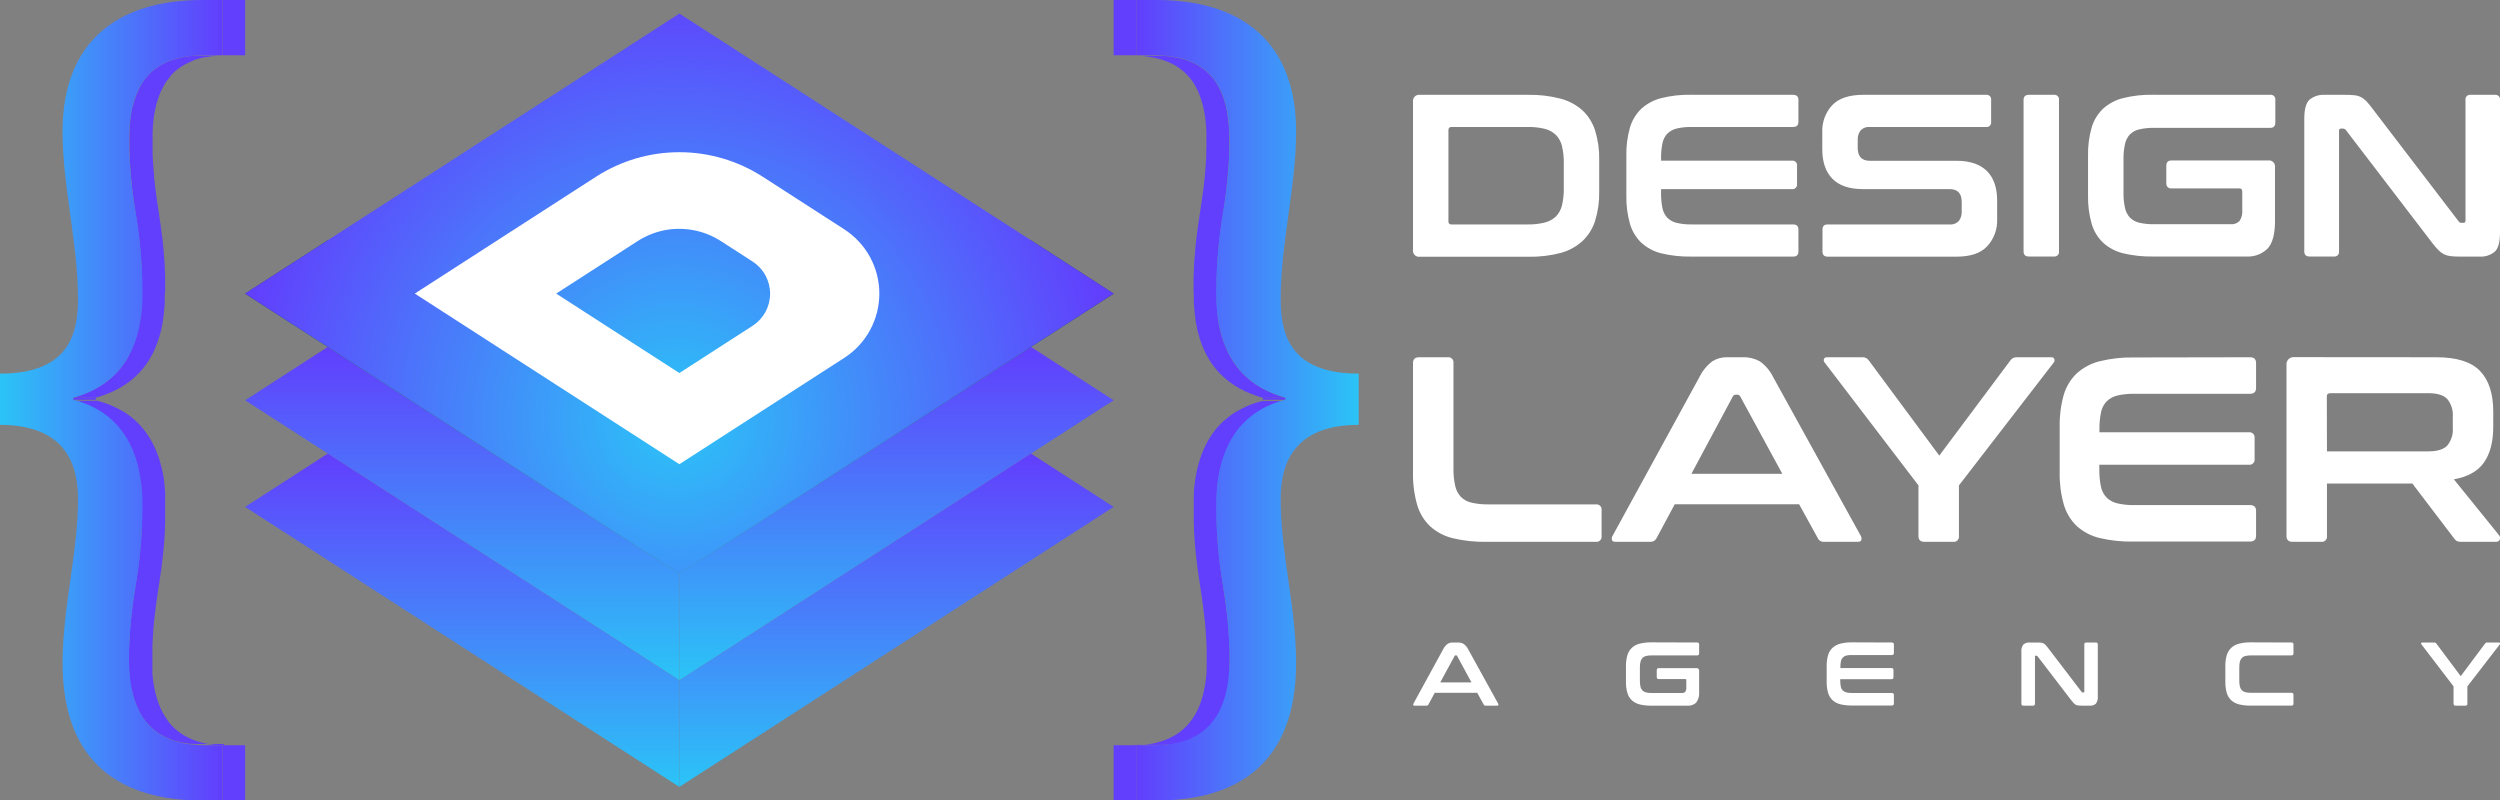 <svg width="203" height="65" viewBox="0 0 203 65" fill="none" xmlns="http://www.w3.org/2000/svg">
<rect x="0" y="0" width="203" height="65" fill="#808080" stroke="none"/>
<g clip-path="url(#clip0_7_269)">
<path d="M55.167 46.579V55.24H55.164L26.613 36.83L19.903 32.503L26.613 28.172L55.164 46.582L55.167 46.579Z" fill="url(#paint0_linear_7_269)"/>
<path d="M90.428 32.503L83.717 36.83H83.714L55.167 55.24V46.579L83.717 28.172L90.428 32.503Z" fill="url(#paint1_linear_7_269)"/>
<path d="M90.428 41.161L55.167 63.895V55.24L83.714 36.83H83.717L90.428 41.161Z" fill="url(#paint2_linear_7_269)"/>
<path d="M55.167 55.24V63.895L55.164 63.898L19.903 41.161L26.613 36.83L55.164 55.24H55.167Z" fill="url(#paint3_linear_7_269)"/>
<path d="M90.428 23.845L83.717 28.172L55.167 46.579V37.921L83.714 19.515L90.428 23.845Z" fill="url(#paint4_linear_7_269)"/>
<path d="M55.167 37.921V46.579L55.164 46.582L26.613 28.172L19.903 23.845L26.616 19.515L55.164 37.921H55.167Z" fill="url(#paint5_linear_7_269)"/>
<path d="M55.164 1.102L19.903 23.839L19.906 23.842L55.164 46.579H55.167L90.425 23.842L90.428 23.839L55.164 1.102Z" fill="url(#paint6_radial_7_269)"/>
<path d="M68.55 18.618L61.932 14.351C59.916 13.051 57.565 12.359 55.164 12.359C52.762 12.359 50.412 13.051 48.395 14.351L33.681 23.839L55.164 37.693L68.55 29.063C69.425 28.5 70.145 27.727 70.643 26.814C71.141 25.902 71.402 24.88 71.402 23.841C71.402 22.802 71.141 21.779 70.643 20.867C70.145 19.954 69.425 19.181 68.55 18.618ZM61.117 26.451L55.164 30.29L45.162 23.839L51.701 19.624C52.353 19.196 53.077 18.889 53.839 18.719C54.643 18.547 55.473 18.535 56.282 18.684C57.09 18.833 57.861 19.14 58.551 19.587L61.117 21.241C61.552 21.524 61.909 21.91 62.156 22.365C62.403 22.82 62.532 23.329 62.532 23.846C62.532 24.364 62.403 24.873 62.156 25.328C61.909 25.782 61.552 26.169 61.117 26.451Z" fill="white"/>
<path d="M104.388 32.297H102.547V32.459H104.388V32.297Z" fill="#623EFD"/>
<path d="M92.147 60.51H92.414H92.571L92.861 60.487L92.986 60.473L93.125 60.456L93.334 60.424C93.383 60.424 93.429 60.406 93.479 60.398L93.673 60.36L93.777 60.337L93.983 60.288L94.088 60.259L94.305 60.195L94.369 60.175C94.459 60.146 94.546 60.114 94.633 60.079C94.72 60.045 94.874 59.981 94.99 59.926L95.076 59.88C95.169 59.836 95.256 59.787 95.343 59.738L95.445 59.68L95.514 59.637L95.68 59.524L95.738 59.483L95.923 59.342L95.958 59.316C96.028 59.258 96.094 59.2 96.158 59.139C96.222 59.078 96.309 58.995 96.382 58.919L96.399 58.899C96.463 58.83 96.526 58.757 96.587 58.685C96.648 58.613 96.648 58.607 96.677 58.566L96.764 58.454L96.851 58.326C96.877 58.289 96.906 58.248 96.93 58.208C96.953 58.167 96.985 58.118 97.011 58.075C97.037 58.031 97.06 57.994 97.083 57.95L97.159 57.809C97.182 57.765 97.205 57.722 97.225 57.678L97.295 57.531L97.356 57.395L97.417 57.239C97.437 57.193 97.454 57.146 97.472 57.097C97.489 57.048 97.51 56.99 97.53 56.935C97.55 56.88 97.562 56.837 97.579 56.788C97.597 56.738 97.611 56.675 97.629 56.617C97.646 56.559 97.66 56.516 97.672 56.466C97.701 56.365 97.724 56.264 97.747 56.16C97.747 56.153 97.747 56.146 97.747 56.139C97.773 56.03 97.794 55.917 97.817 55.804C97.817 55.766 97.817 55.726 97.837 55.688C97.858 55.651 97.863 55.535 97.875 55.454C97.887 55.373 97.875 55.358 97.895 55.312C97.916 55.266 97.916 55.167 97.924 55.092C97.933 55.017 97.924 55 97.939 54.956C97.953 54.913 97.939 54.803 97.959 54.728C97.979 54.653 97.959 54.627 97.959 54.577L97.977 54.349V54.193V53.958C97.977 53.906 97.977 53.854 97.977 53.799C97.977 53.681 97.977 53.562 97.977 53.441C97.977 53.224 97.977 53.007 97.977 52.79C97.977 52.738 97.977 52.683 97.977 52.628C97.977 52.414 97.962 52.2 97.948 51.986C97.948 51.772 97.921 51.56 97.904 51.346C97.904 51.291 97.904 51.236 97.904 51.184C97.887 50.97 97.866 50.756 97.846 50.542C97.823 50.328 97.8 50.114 97.773 49.897C97.773 49.842 97.773 49.787 97.753 49.732C97.727 49.518 97.701 49.301 97.672 49.084C97.643 48.864 97.611 48.644 97.579 48.422L97.553 48.251C97.521 48.031 97.489 47.811 97.454 47.586L97.42 47.372L97.402 47.259C97.402 47.207 97.388 47.152 97.379 47.097C97.353 46.929 97.33 46.764 97.307 46.596C97.289 46.489 97.275 46.382 97.26 46.275C97.237 46.102 97.217 45.928 97.194 45.752C97.194 45.65 97.167 45.549 97.156 45.448C97.133 45.242 97.109 45.031 97.089 44.823C97.089 44.754 97.075 44.684 97.066 44.615C97.04 44.325 97.017 44.054 96.996 43.77C96.995 43.76 96.995 43.749 96.996 43.738C96.979 43.519 96.967 43.296 96.956 43.073V42.888C96.956 42.703 96.938 42.52 96.933 42.332C96.933 42.263 96.933 42.194 96.933 42.124C96.933 41.881 96.933 41.635 96.933 41.389C96.933 41.236 96.933 41.1 96.933 40.938C96.933 40.892 96.933 40.849 96.933 40.805C96.933 40.698 96.933 40.594 96.933 40.49C96.933 40.432 96.933 40.377 96.933 40.322C96.933 40.267 96.933 40.143 96.947 40.053C96.962 39.963 96.947 39.937 96.947 39.879C96.947 39.822 96.962 39.712 96.97 39.631L96.988 39.457C96.988 39.411 96.988 39.367 97.002 39.324C97.017 39.281 97.002 39.26 97.017 39.228L97.043 39.026C97.043 38.954 97.063 38.884 97.075 38.815L97.109 38.618C97.109 38.552 97.135 38.485 97.147 38.416C97.159 38.346 97.173 38.288 97.188 38.228L97.231 38.031C97.246 37.97 97.26 37.909 97.278 37.849C97.295 37.788 97.292 37.785 97.301 37.753C97.307 37.727 97.315 37.701 97.324 37.675C97.347 37.588 97.37 37.504 97.397 37.423C97.423 37.342 97.428 37.322 97.443 37.276C97.457 37.23 97.504 37.099 97.533 37.01L97.576 36.894C97.623 36.77 97.672 36.648 97.721 36.53L97.739 36.495C97.785 36.388 97.832 36.284 97.881 36.182C97.901 36.145 97.921 36.107 97.939 36.07C97.956 36.032 98.017 35.922 98.058 35.85L98.127 35.725C98.165 35.659 98.206 35.592 98.246 35.529C98.287 35.465 98.296 35.448 98.322 35.41C98.348 35.373 98.409 35.28 98.452 35.219C98.496 35.158 98.501 35.147 98.528 35.112C98.554 35.077 98.632 34.973 98.687 34.904L98.733 34.843C98.823 34.736 98.916 34.629 99.009 34.528L99.081 34.453C99.165 34.366 99.252 34.279 99.342 34.198L99.374 34.166H99.389C99.461 34.1 99.537 34.036 99.615 33.972L99.641 33.949C99.725 33.88 99.812 33.81 99.902 33.747L100.018 33.666L100.149 33.573L100.282 33.489C100.325 33.46 100.369 33.431 100.415 33.405H100.43L100.581 33.319L100.688 33.258L100.874 33.162L100.966 33.116L101.166 33.024L101.251 32.986C101.349 32.943 101.448 32.902 101.541 32.864L101.857 32.749L101.955 32.717L102.181 32.648L102.486 32.564H104.4C104.293 32.59 104.188 32.619 104.084 32.65L103.861 32.72L103.762 32.752L103.446 32.867C103.344 32.905 103.246 32.946 103.156 32.989L103.072 33.026C103.002 33.058 102.933 33.087 102.866 33.122L102.77 33.168L102.585 33.264L102.477 33.324L102.315 33.42L102.179 33.504L102.048 33.588C102.002 33.617 101.961 33.648 101.918 33.68C101.874 33.712 101.831 33.738 101.79 33.77C101.7 33.834 101.613 33.903 101.526 33.972C101.517 33.979 101.509 33.986 101.503 33.995L101.274 34.189C101.274 34.189 101.245 34.221 101.227 34.236C101.14 34.317 101.053 34.403 100.969 34.49L100.897 34.565C100.801 34.667 100.708 34.774 100.607 34.881L100.549 34.953C100.497 35.023 100.441 35.089 100.389 35.161L100.314 35.268C100.27 35.329 100.227 35.393 100.186 35.459L100.108 35.578L99.989 35.775L99.919 35.899C99.882 35.971 99.841 36.044 99.803 36.119L99.746 36.232C99.696 36.333 99.647 36.437 99.6 36.544C99.597 36.556 99.592 36.568 99.586 36.579C99.534 36.696 99.484 36.818 99.438 36.943C99.424 36.981 99.412 37.021 99.397 37.059C99.366 37.146 99.337 37.235 99.308 37.325C99.279 37.415 99.276 37.423 99.261 37.473C99.247 37.522 99.212 37.638 99.186 37.724C99.16 37.811 99.157 37.84 99.139 37.898L99.096 38.08C99.081 38.147 99.064 38.21 99.049 38.277C99.035 38.343 99.023 38.401 99.012 38.465C99 38.529 98.986 38.601 98.974 38.667L98.939 38.864C98.939 38.934 98.916 39.003 98.907 39.075C98.899 39.148 98.887 39.208 98.878 39.278L98.852 39.506C98.852 39.564 98.838 39.622 98.832 39.68C98.826 39.738 98.832 39.845 98.812 39.929C98.791 40.012 98.812 40.044 98.812 40.102C98.812 40.16 98.812 40.282 98.797 40.371V40.539V40.854C98.797 40.898 98.797 40.941 98.797 40.987C98.797 41.141 98.797 41.294 98.797 41.453C98.797 41.699 98.797 41.945 98.797 42.188C98.797 42.257 98.797 42.327 98.797 42.399C98.797 42.584 98.797 42.766 98.817 42.952V43.137C98.831 43.372 98.846 43.603 98.861 43.831C98.881 44.12 98.907 44.409 98.933 44.678C98.933 44.748 98.933 44.817 98.954 44.887C98.977 45.095 98.997 45.306 99.023 45.512C99.023 45.613 99.047 45.714 99.061 45.815C99.081 45.989 99.105 46.165 99.128 46.339L99.171 46.66C99.197 46.828 99.221 46.993 99.247 47.16C99.273 47.328 99.296 47.487 99.322 47.649C99.357 47.875 99.389 48.095 99.421 48.315C99.421 48.373 99.438 48.427 99.444 48.485C99.476 48.708 99.508 48.928 99.537 49.148C99.566 49.365 99.592 49.582 99.618 49.796C99.618 49.851 99.618 49.906 99.638 49.961C99.661 50.178 99.688 50.392 99.708 50.606C99.731 50.82 99.748 51.034 99.769 51.248C99.769 51.3 99.769 51.355 99.769 51.41C99.769 51.465 99.769 51.52 99.783 51.575C99.783 51.734 99.803 51.89 99.812 52.049C99.812 52.263 99.832 52.477 99.841 52.691C99.841 52.746 99.841 52.801 99.841 52.853C99.841 53.071 99.841 53.288 99.841 53.504V53.794C99.841 53.819 99.841 53.843 99.841 53.869C99.841 53.895 99.841 53.976 99.841 54.031C99.841 54.086 99.841 54.184 99.841 54.262V54.421C99.841 54.496 99.841 54.572 99.827 54.644C99.812 54.716 99.827 54.748 99.827 54.797C99.827 54.846 99.812 54.951 99.803 55.026C99.795 55.101 99.803 55.115 99.789 55.162C99.775 55.208 99.789 55.191 99.789 55.205L99.763 55.382L99.746 55.523C99.746 55.604 99.719 55.68 99.705 55.758C99.69 55.836 99.705 55.836 99.685 55.873C99.664 55.986 99.641 56.099 99.618 56.209C99.618 56.216 99.618 56.222 99.618 56.229C99.595 56.328 99.572 56.426 99.545 56.519L99.502 56.669C99.484 56.727 99.47 56.785 99.453 56.84L99.4 56.987C99.383 57.042 99.366 57.097 99.345 57.149C99.325 57.201 99.308 57.245 99.29 57.291L99.229 57.447C99.209 57.493 99.189 57.537 99.165 57.583C99.142 57.629 99.122 57.681 99.099 57.73C99.076 57.78 99.052 57.817 99.032 57.861L98.957 58.002C98.933 58.046 98.907 58.086 98.884 58.127C98.861 58.167 98.832 58.217 98.803 58.26L98.725 58.379L98.638 58.506L98.551 58.619L98.472 58.723H98.458C98.397 58.795 98.336 58.867 98.269 58.937C98.265 58.945 98.259 58.952 98.252 58.957C98.182 59.032 98.107 59.105 98.032 59.177L97.84 59.342L97.805 59.368C97.756 59.411 97.704 59.452 97.652 59.489L97.623 59.51L97.565 59.55L97.397 59.663L97.33 59.706L97.283 59.732L97.228 59.764L96.962 59.909L96.906 59.938L96.874 59.952C96.758 60.007 96.64 60.059 96.515 60.105H96.5L96.254 60.195L96.19 60.215L96.048 60.259L95.973 60.279L95.865 60.308L95.662 60.357L95.558 60.38H95.514L95.364 60.406C95.314 60.406 95.268 60.427 95.219 60.432L95.01 60.464L94.83 60.458H94.81H94.708L94.418 60.481H94.259H93.992H92.153L92.147 60.51Z" fill="#623EFD"/>
<path d="M96.918 23.489C96.918 23.31 96.918 23.136 96.918 22.96C96.918 22.89 96.918 22.818 96.918 22.746C96.918 22.673 96.918 22.659 96.918 22.613C96.918 22.381 96.935 22.153 96.947 21.924C96.947 21.884 96.947 21.84 96.947 21.8C96.947 21.565 96.973 21.331 96.99 21.1C97.008 20.868 97.028 20.64 97.049 20.408C97.049 20.371 97.049 20.333 97.049 20.296C97.069 20.073 97.092 19.853 97.118 19.633C97.118 19.59 97.118 19.546 97.133 19.503C97.147 19.459 97.147 19.381 97.153 19.318C97.159 19.254 97.17 19.199 97.176 19.138C97.205 18.916 97.234 18.69 97.266 18.467L97.301 18.201C97.344 17.912 97.388 17.602 97.434 17.302C97.481 17.001 97.533 16.674 97.576 16.361L97.611 16.11C97.652 15.82 97.689 15.546 97.724 15.265L97.742 15.138C97.771 14.877 97.8 14.617 97.826 14.36C97.826 14.307 97.826 14.258 97.84 14.209C97.861 14.001 97.878 13.793 97.895 13.584L97.913 13.315C97.913 13.148 97.936 12.983 97.945 12.815C97.945 12.714 97.945 12.615 97.945 12.526C97.945 12.369 97.945 12.216 97.959 12.063C97.974 11.909 97.959 11.701 97.959 11.522C97.959 11.342 97.959 11.178 97.959 11.007C97.959 10.961 97.959 10.917 97.959 10.871C97.959 10.729 97.959 10.582 97.939 10.454C97.939 10.425 97.939 10.394 97.939 10.365C97.939 10.214 97.913 10.075 97.898 9.922C97.898 9.887 97.898 9.853 97.898 9.818L97.855 9.491C97.855 9.439 97.84 9.39 97.832 9.338L97.797 9.147C97.797 9.092 97.776 9.037 97.768 8.985C97.759 8.933 97.742 8.86 97.727 8.8C97.713 8.739 97.701 8.687 97.689 8.632L97.655 8.502C97.64 8.441 97.623 8.383 97.605 8.325L97.57 8.198C97.55 8.134 97.53 8.071 97.507 8.007C97.484 7.943 97.489 7.949 97.478 7.92C97.446 7.831 97.411 7.741 97.376 7.651V7.637L97.272 7.397C97.272 7.371 97.246 7.348 97.234 7.322C97.222 7.296 97.176 7.203 97.144 7.145L97.106 7.07C97.066 6.998 97.025 6.922 96.982 6.853V6.838C96.935 6.763 96.883 6.688 96.834 6.616C96.819 6.593 96.802 6.572 96.785 6.549L96.677 6.405C96.651 6.373 96.625 6.338 96.596 6.306C96.567 6.274 96.529 6.228 96.498 6.19L96.41 6.095L96.3 5.985L96.213 5.901L96.094 5.794L96.004 5.719C95.964 5.684 95.918 5.65 95.874 5.618L95.784 5.548L95.636 5.447L95.549 5.392C95.485 5.352 95.422 5.314 95.358 5.279L95.3 5.245C95.213 5.198 95.126 5.155 95.036 5.114L94.966 5.083L94.76 4.993L94.653 4.952L94.468 4.886L94.346 4.848L94.16 4.793L94.027 4.759L93.838 4.712L93.696 4.683L93.502 4.646L93.354 4.62L93.145 4.591L92.994 4.571L92.768 4.55L92.62 4.536H92.362H92.232C92.101 4.536 91.965 4.536 91.829 4.536H93.67C93.809 4.536 93.943 4.536 94.076 4.536H94.207H94.465L94.612 4.55L94.839 4.571L94.99 4.591L95.198 4.62L95.343 4.646L95.54 4.683L95.683 4.712L95.871 4.759L96.004 4.793L96.187 4.848L96.312 4.886L96.495 4.952L96.602 4.993L96.808 5.083L96.88 5.114C96.97 5.155 97.057 5.198 97.144 5.245L97.202 5.279C97.266 5.314 97.33 5.352 97.391 5.392L97.478 5.447C97.527 5.482 97.579 5.514 97.626 5.548L97.718 5.618L97.849 5.719L97.939 5.794L98.058 5.901L98.145 5.985L98.2 6.037L98.252 6.095L98.339 6.19C98.374 6.228 98.409 6.266 98.441 6.306L98.522 6.405L98.556 6.448L98.629 6.549L98.678 6.616C98.728 6.688 98.777 6.76 98.823 6.836V6.85C98.867 6.922 98.91 6.995 98.951 7.067C98.951 7.093 98.977 7.116 98.989 7.142C99 7.168 99.02 7.197 99.035 7.229L99.079 7.319L99.113 7.394C99.151 7.472 99.186 7.553 99.221 7.634C99.221 7.634 99.221 7.634 99.221 7.648C99.255 7.735 99.29 7.825 99.322 7.915C99.322 7.943 99.342 7.972 99.351 8.001L99.395 8.129L99.412 8.192C99.427 8.236 99.438 8.276 99.45 8.32C99.461 8.363 99.484 8.435 99.499 8.496C99.513 8.557 99.522 8.583 99.531 8.626C99.539 8.651 99.546 8.676 99.551 8.701C99.551 8.73 99.551 8.762 99.572 8.794C99.592 8.826 99.598 8.915 99.609 8.979C99.621 9.043 99.632 9.086 99.641 9.141C99.65 9.196 99.664 9.268 99.673 9.332L99.69 9.419C99.689 9.441 99.689 9.463 99.69 9.485C99.705 9.592 99.719 9.702 99.731 9.812C99.731 9.847 99.731 9.882 99.746 9.916C99.76 10.061 99.775 10.206 99.786 10.359V10.382C99.788 10.404 99.788 10.426 99.786 10.449C99.786 10.585 99.803 10.723 99.809 10.865C99.809 10.911 99.809 10.955 99.809 11.001C99.809 11.172 99.809 11.342 99.809 11.516C99.809 11.69 99.809 11.779 99.809 11.912C99.809 11.959 99.809 12.008 99.809 12.057C99.809 12.21 99.809 12.364 99.792 12.52C99.792 12.621 99.792 12.719 99.792 12.809C99.792 12.977 99.772 13.142 99.76 13.309L99.743 13.579C99.725 13.787 99.708 13.995 99.688 14.203C99.688 14.253 99.688 14.302 99.688 14.354C99.661 14.611 99.632 14.872 99.6 15.132C99.602 15.142 99.602 15.151 99.6 15.161C99.6 15.193 99.6 15.227 99.6 15.259C99.566 15.549 99.528 15.82 99.487 16.104L99.453 16.356C99.406 16.668 99.36 16.98 99.311 17.296C99.261 17.611 99.221 17.897 99.177 18.195C99.177 18.285 99.154 18.372 99.139 18.462L99.052 19.133L99.009 19.497L98.992 19.627L98.922 20.29V20.402C98.899 20.631 98.878 20.863 98.861 21.094C98.844 21.325 98.829 21.56 98.817 21.794V21.918C98.817 22.144 98.797 22.375 98.791 22.607C98.791 22.653 98.791 22.697 98.791 22.743C98.791 22.986 98.791 23.232 98.791 23.483C98.791 23.628 98.791 23.773 98.791 23.917C98.791 23.958 98.791 24.001 98.791 24.042V24.354C98.791 24.395 98.791 24.435 98.791 24.476C98.791 24.611 98.791 24.747 98.812 24.878C98.823 25.041 98.838 25.203 98.855 25.364L98.873 25.517L98.89 25.861C98.89 25.922 98.907 25.983 98.919 26.041C98.931 26.098 98.945 26.194 98.957 26.269C98.968 26.344 98.98 26.393 98.994 26.454C99.009 26.515 99.023 26.602 99.041 26.677C99.058 26.752 99.067 26.798 99.081 26.859C99.096 26.92 99.113 26.975 99.128 27.033C99.142 27.091 99.16 27.16 99.177 27.221L99.229 27.389C99.247 27.452 99.267 27.513 99.287 27.576C99.308 27.64 99.319 27.672 99.337 27.718C99.354 27.765 99.38 27.843 99.403 27.906L99.456 28.042C99.482 28.106 99.505 28.167 99.531 28.224C99.557 28.282 99.566 28.311 99.586 28.352C99.606 28.392 99.641 28.473 99.67 28.534C99.699 28.595 99.708 28.612 99.725 28.65C99.743 28.687 99.786 28.768 99.818 28.829L99.876 28.936L99.995 29.139L100.038 29.214L100.111 29.324L100.218 29.491L100.299 29.602C100.337 29.654 100.372 29.706 100.41 29.755C100.447 29.804 100.441 29.792 100.456 29.81C100.517 29.891 100.581 29.969 100.644 30.044C100.671 30.073 100.697 30.105 100.726 30.134C100.755 30.163 100.839 30.258 100.897 30.322L100.975 30.403C101.077 30.501 101.178 30.599 101.285 30.692L101.338 30.738C101.433 30.819 101.532 30.897 101.628 30.976L101.697 31.028C101.809 31.11 101.925 31.192 102.045 31.271L102.121 31.317C102.225 31.383 102.335 31.45 102.445 31.514L102.509 31.548C102.634 31.618 102.764 31.684 102.895 31.748L102.985 31.788C103.107 31.846 103.231 31.901 103.359 31.95L103.402 31.971C103.542 32.026 103.692 32.078 103.826 32.127L103.93 32.161L104.374 32.297H102.532L102.089 32.161L101.987 32.127C101.842 32.078 101.697 32.026 101.564 31.971L101.517 31.95C101.39 31.901 101.268 31.846 101.143 31.788L101.053 31.748C100.923 31.684 100.795 31.618 100.668 31.548L100.604 31.514C100.494 31.45 100.386 31.383 100.279 31.317L100.204 31.271C100.085 31.192 99.969 31.111 99.859 31.028L99.786 30.976C99.688 30.897 99.589 30.819 99.496 30.738L99.441 30.692C99.334 30.599 99.232 30.501 99.134 30.403L99.102 30.374L99.055 30.322C98.994 30.258 98.936 30.197 98.881 30.134L98.8 30.044C98.736 29.969 98.672 29.891 98.612 29.81L98.574 29.766C98.536 29.717 98.499 29.665 98.464 29.613C98.429 29.561 98.409 29.541 98.382 29.503L98.272 29.335C98.249 29.301 98.226 29.266 98.206 29.231L98.162 29.156C98.124 29.09 98.084 29.023 98.046 28.953L97.988 28.846L97.907 28.696L97.892 28.667L97.84 28.551L97.753 28.369C97.736 28.329 97.718 28.285 97.698 28.242C97.678 28.198 97.666 28.167 97.649 28.129C97.641 28.105 97.633 28.082 97.623 28.06L97.57 27.924L97.504 27.736C97.486 27.689 97.472 27.64 97.454 27.594C97.437 27.548 97.437 27.539 97.425 27.51C97.414 27.481 97.408 27.441 97.397 27.406C97.385 27.371 97.362 27.296 97.347 27.238L97.295 27.05L97.251 26.874C97.251 26.851 97.237 26.827 97.231 26.801C97.225 26.775 97.217 26.729 97.208 26.694C97.199 26.66 97.176 26.547 97.162 26.471L97.127 26.286C97.112 26.211 97.098 26.136 97.086 26.058L97.069 25.959V25.878C97.051 25.771 97.037 25.662 97.025 25.552C97.025 25.5 97.011 25.45 97.005 25.398C96.988 25.238 96.973 25.076 96.962 24.912C96.962 24.782 96.944 24.646 96.938 24.51C96.938 24.47 96.938 24.429 96.938 24.389V24.076V23.923C96.923 23.788 96.916 23.643 96.918 23.489Z" fill="#623EFD"/>
<path d="M92.269 60.513H90.428V65H92.269V60.513Z" fill="#623EFD"/>
<path d="M92.269 0H90.428V4.487H92.269V0Z" fill="#623EFD"/>
<path d="M92.269 0V4.487H93.67C98.284 4.487 99.847 7.09 99.847 11.499C99.815 13.438 99.633 15.373 99.302 17.284C98.957 19.333 98.773 21.406 98.754 23.483C98.675 28.69 100.865 31.311 104.383 32.292V32.454C100.865 33.35 98.675 36.125 98.754 41.343C98.77 43.42 98.953 45.492 99.302 47.539C99.633 49.48 99.816 51.443 99.847 53.412C99.847 57.979 98.049 60.508 93.67 60.508H92.263V65H93.905C100.395 65 105.244 62.064 105.244 53.825C105.244 51.624 104.931 49.342 104.617 47.14C104.304 44.939 103.991 42.734 103.991 40.533C103.991 38.005 104.774 34.499 110.325 34.499V30.339C104.774 30.339 103.991 27.157 103.991 24.305C103.991 22.02 104.304 19.737 104.617 17.452C104.931 15.167 105.244 12.968 105.244 10.683C105.25 3.182 100.557 0 93.911 0H92.269Z" fill="url(#paint7_linear_7_269)"/>
<path d="M7.784 32.297H5.942V32.459H7.784V32.297Z" fill="#623EFD"/>
<path d="M18.183 60.511H17.916H17.76L17.47 60.487L17.345 60.473L17.206 60.456L16.997 60.424C16.948 60.424 16.898 60.406 16.852 60.398L16.658 60.36L16.553 60.337L16.347 60.288L16.24 60.259L16.025 60.195L15.962 60.175C15.872 60.146 15.785 60.114 15.698 60.079C15.611 60.045 15.457 59.981 15.341 59.926L15.254 59.88C15.161 59.837 15.074 59.787 14.987 59.738L14.886 59.68L14.816 59.637L14.651 59.524L14.59 59.483L14.407 59.342L14.372 59.316L14.169 59.139C14.094 59.067 14.021 58.995 13.949 58.919L13.932 58.899C13.868 58.83 13.804 58.758 13.743 58.685C13.682 58.613 13.682 58.607 13.65 58.566L13.572 58.434C13.54 58.393 13.514 58.35 13.485 58.306L13.404 58.188L13.325 58.054C13.299 58.014 13.273 57.974 13.25 57.93L13.178 57.788C13.154 57.745 13.131 57.702 13.111 57.658C13.091 57.615 13.065 57.56 13.041 57.511L12.98 57.375C12.957 57.323 12.94 57.271 12.919 57.218C12.899 57.166 12.879 57.126 12.861 57.077C12.844 57.028 12.824 56.97 12.806 56.915C12.789 56.86 12.772 56.816 12.757 56.767C12.743 56.718 12.722 56.654 12.708 56.597C12.693 56.539 12.676 56.495 12.664 56.446C12.635 56.345 12.612 56.244 12.586 56.139C12.586 56.139 12.586 56.125 12.586 56.119C12.56 56.009 12.537 55.897 12.516 55.784C12.516 55.746 12.516 55.706 12.496 55.668C12.476 55.63 12.47 55.515 12.458 55.434C12.447 55.353 12.444 55.338 12.438 55.292C12.432 55.246 12.418 55.147 12.409 55.072C12.4 54.997 12.409 54.98 12.395 54.936C12.38 54.893 12.395 54.783 12.374 54.708C12.354 54.632 12.374 54.606 12.374 54.557C12.374 54.508 12.374 54.407 12.374 54.329V54.172V53.938C12.374 53.886 12.374 53.834 12.374 53.779C12.374 53.66 12.374 53.542 12.374 53.42C12.374 53.204 12.374 52.987 12.374 52.77C12.374 52.717 12.374 52.662 12.374 52.608C12.374 52.393 12.383 52.179 12.4 51.965C12.4 51.751 12.427 51.54 12.444 51.326C12.444 51.271 12.444 51.216 12.444 51.164C12.461 50.95 12.482 50.736 12.502 50.522C12.525 50.308 12.548 50.094 12.574 49.877C12.574 49.822 12.574 49.767 12.595 49.712C12.621 49.498 12.647 49.281 12.676 49.064C12.705 48.844 12.737 48.624 12.769 48.401L12.795 48.231C12.827 48.011 12.859 47.791 12.893 47.565L12.928 47.351L12.946 47.239C12.946 47.187 12.96 47.132 12.969 47.077C12.992 46.909 13.018 46.744 13.041 46.576C13.056 46.469 13.073 46.362 13.088 46.255C13.111 46.081 13.131 45.908 13.154 45.731C13.154 45.63 13.181 45.529 13.192 45.428C13.215 45.222 13.239 45.011 13.259 44.803C13.259 44.733 13.273 44.664 13.282 44.595C13.308 44.305 13.331 44.033 13.352 43.75C13.352 43.75 13.352 43.73 13.352 43.718C13.369 43.498 13.381 43.276 13.392 43.053V42.868C13.392 42.682 13.41 42.5 13.412 42.312V42.104C13.412 41.861 13.412 41.615 13.412 41.369C13.412 41.216 13.412 41.08 13.412 40.918C13.412 40.872 13.412 40.828 13.412 40.785C13.412 40.678 13.412 40.574 13.412 40.469V40.302C13.412 40.212 13.412 40.122 13.412 40.033C13.412 39.943 13.412 39.917 13.398 39.859C13.383 39.801 13.398 39.691 13.378 39.61L13.36 39.437C13.36 39.391 13.36 39.347 13.346 39.304C13.331 39.26 13.346 39.24 13.346 39.208L13.32 39.006C13.32 38.934 13.296 38.864 13.288 38.795L13.253 38.598C13.253 38.531 13.227 38.465 13.215 38.395C13.204 38.326 13.189 38.268 13.175 38.207L13.131 38.011C13.131 37.95 13.099 37.889 13.085 37.828C13.07 37.768 13.07 37.765 13.062 37.733C13.055 37.707 13.047 37.681 13.038 37.655C13.015 37.568 12.989 37.484 12.966 37.403C12.943 37.322 12.934 37.302 12.919 37.256C12.905 37.209 12.859 37.079 12.827 36.989C12.827 36.952 12.801 36.911 12.786 36.874C12.74 36.749 12.69 36.628 12.641 36.509L12.624 36.475C12.577 36.368 12.531 36.264 12.479 36.162C12.461 36.125 12.441 36.087 12.421 36.049C12.4 36.012 12.345 35.902 12.305 35.83L12.235 35.705C12.197 35.639 12.157 35.572 12.116 35.508C12.076 35.445 12.067 35.428 12.041 35.39C12.015 35.352 11.954 35.26 11.91 35.199L11.835 35.092C11.783 35.02 11.73 34.953 11.675 34.884L11.629 34.823C11.539 34.716 11.446 34.609 11.354 34.508L11.281 34.432C11.197 34.346 11.11 34.259 11.02 34.178L10.988 34.146C10.916 34.079 10.837 34.016 10.762 33.952L10.736 33.929C10.652 33.86 10.562 33.79 10.475 33.727L10.359 33.645L10.228 33.553L10.095 33.469L9.962 33.385H9.947L9.796 33.298L9.689 33.238L9.503 33.142L9.411 33.096L9.208 33.003L9.126 32.966C9.028 32.922 8.929 32.882 8.836 32.844L8.52 32.728L8.419 32.697L8.195 32.627L7.905 32.543H5.942C6.047 32.569 6.154 32.598 6.255 32.63L6.482 32.7L6.58 32.731L6.896 32.847C6.998 32.885 7.096 32.925 7.186 32.969L7.27 33.006C7.34 33.038 7.41 33.067 7.476 33.102L7.569 33.148L7.758 33.243L7.865 33.304L8.027 33.4L8.164 33.483L8.294 33.567L8.425 33.66C8.468 33.689 8.512 33.718 8.552 33.75C8.642 33.813 8.729 33.883 8.816 33.952C8.824 33.959 8.832 33.967 8.839 33.975C8.918 34.039 8.993 34.103 9.065 34.169C9.083 34.169 9.097 34.201 9.112 34.215C9.202 34.296 9.289 34.383 9.373 34.47L9.445 34.545C9.541 34.646 9.634 34.754 9.721 34.861L9.779 34.933C9.831 35.002 9.886 35.069 9.935 35.141C9.985 35.213 9.988 35.211 10.011 35.248C10.058 35.309 10.101 35.373 10.141 35.439C10.167 35.477 10.194 35.517 10.217 35.558C10.24 35.598 10.298 35.688 10.336 35.754C10.373 35.821 10.385 35.835 10.405 35.879C10.425 35.922 10.486 36.023 10.524 36.099C10.562 36.174 10.562 36.174 10.582 36.211C10.631 36.313 10.681 36.417 10.727 36.524C10.726 36.535 10.726 36.547 10.727 36.559C10.779 36.677 10.826 36.799 10.872 36.923L10.916 37.039C10.947 37.126 10.976 37.215 11.005 37.305C11.034 37.395 11.037 37.403 11.052 37.452C11.066 37.502 11.101 37.617 11.124 37.704C11.148 37.791 11.156 37.82 11.171 37.878C11.185 37.935 11.203 37.999 11.217 38.06L11.261 38.257C11.275 38.317 11.29 38.381 11.301 38.445C11.313 38.508 11.327 38.581 11.339 38.647L11.374 38.844C11.374 38.913 11.394 38.983 11.406 39.055C11.417 39.127 11.426 39.188 11.435 39.258L11.461 39.486L11.478 39.66C11.478 39.741 11.493 39.824 11.501 39.908C11.51 39.992 11.501 40.024 11.501 40.082L11.519 40.351C11.519 40.406 11.519 40.461 11.519 40.519C11.519 40.623 11.519 40.727 11.519 40.834C11.519 40.877 11.519 40.921 11.519 40.967C11.519 41.12 11.519 41.274 11.519 41.433C11.519 41.679 11.519 41.925 11.519 42.168C11.519 42.237 11.519 42.306 11.519 42.379C11.519 42.564 11.504 42.746 11.496 42.931C11.496 42.992 11.496 43.056 11.496 43.116C11.496 43.351 11.47 43.582 11.455 43.811C11.432 44.1 11.409 44.389 11.383 44.658C11.383 44.728 11.368 44.797 11.359 44.867C11.339 45.075 11.316 45.286 11.293 45.491C11.293 45.593 11.267 45.694 11.255 45.795C11.235 45.969 11.211 46.145 11.188 46.319C11.188 46.426 11.159 46.533 11.142 46.64C11.119 46.807 11.095 46.972 11.069 47.14C11.043 47.308 11.02 47.467 10.994 47.629C10.959 47.855 10.927 48.075 10.895 48.294L10.869 48.465C10.837 48.688 10.808 48.908 10.776 49.127C10.747 49.344 10.721 49.561 10.695 49.776C10.695 49.83 10.695 49.885 10.675 49.94C10.649 50.157 10.626 50.371 10.605 50.586C10.585 50.8 10.565 51.014 10.547 51.228C10.547 51.28 10.547 51.335 10.547 51.39C10.547 51.445 10.547 51.5 10.533 51.554C10.533 51.714 10.512 51.87 10.504 52.029C10.504 52.243 10.483 52.457 10.475 52.671C10.475 52.726 10.475 52.781 10.475 52.833C10.475 53.05 10.475 53.267 10.475 53.484C10.475 53.579 10.475 53.675 10.475 53.773C10.475 53.799 10.475 53.822 10.475 53.849C10.475 53.874 10.475 53.956 10.475 54.011C10.475 54.065 10.475 54.164 10.475 54.242C10.475 54.32 10.475 54.346 10.475 54.401L10.492 54.624C10.492 54.676 10.492 54.728 10.492 54.777C10.492 54.826 10.492 54.93 10.515 55.006C10.539 55.081 10.515 55.095 10.515 55.142C10.515 55.188 10.515 55.17 10.515 55.185C10.515 55.199 10.533 55.303 10.539 55.361C10.544 55.419 10.539 55.457 10.559 55.503C10.579 55.549 10.585 55.659 10.6 55.737L10.617 55.853L10.73 56.119C10.73 56.126 10.73 56.133 10.73 56.139C10.753 56.238 10.776 56.336 10.803 56.429L10.846 56.579C10.863 56.637 10.878 56.695 10.895 56.75L10.947 56.897C10.965 56.952 10.982 57.007 11.003 57.059C11.023 57.111 11.037 57.155 11.058 57.201L11.119 57.357L11.18 57.493L11.249 57.641C11.269 57.684 11.293 57.728 11.316 57.771L11.391 57.913C11.414 57.956 11.441 57.997 11.464 58.037C11.487 58.078 11.516 58.127 11.545 58.17L11.623 58.289L11.71 58.416L11.797 58.529L11.876 58.633C11.936 58.705 12 58.778 12.064 58.847L12.081 58.867C12.154 58.943 12.226 59.015 12.305 59.087L12.493 59.252L12.528 59.278C12.58 59.322 12.632 59.363 12.685 59.4L12.714 59.42L12.772 59.46L12.94 59.573L13.007 59.617L13.053 59.643L13.108 59.675L13.375 59.819L13.43 59.848L13.462 59.862C13.578 59.917 13.697 59.969 13.821 60.016L14.068 60.105L14.132 60.126L14.274 60.169L14.349 60.189L14.457 60.218L14.659 60.267L14.764 60.291H14.807L14.958 60.317C15.008 60.317 15.054 60.337 15.103 60.343L15.312 60.374L15.451 60.392H15.474H15.576L15.866 60.415H16.025H16.289H18.183V60.511Z" fill="#623EFD"/>
<path d="M13.412 23.489C13.412 23.31 13.412 23.136 13.412 22.96C13.412 22.89 13.412 22.818 13.412 22.746C13.412 22.673 13.412 22.659 13.412 22.613C13.412 22.381 13.398 22.153 13.386 21.924C13.386 21.884 13.386 21.84 13.386 21.8C13.372 21.565 13.36 21.331 13.343 21.1C13.325 20.868 13.305 20.64 13.285 20.408C13.285 20.371 13.285 20.333 13.285 20.296C13.265 20.073 13.241 19.853 13.215 19.633C13.215 19.59 13.215 19.546 13.201 19.503C13.186 19.459 13.201 19.381 13.181 19.318L13.154 19.138C13.128 18.916 13.099 18.69 13.067 18.467C13.067 18.378 13.044 18.291 13.03 18.201C12.989 17.912 12.946 17.602 12.899 17.302C12.853 17.001 12.801 16.674 12.757 16.361C12.757 16.277 12.731 16.194 12.719 16.11C12.682 15.82 12.644 15.546 12.609 15.265L12.592 15.138C12.563 14.877 12.534 14.617 12.508 14.36C12.508 14.307 12.508 14.258 12.508 14.209C12.487 14.001 12.467 13.793 12.453 13.584C12.453 13.495 12.453 13.405 12.432 13.315C12.432 13.148 12.412 12.983 12.403 12.815C12.403 12.714 12.403 12.615 12.389 12.526C12.389 12.369 12.389 12.216 12.389 12.063C12.389 11.909 12.389 11.701 12.389 11.522C12.389 11.342 12.389 11.178 12.389 11.007C12.389 10.961 12.389 10.917 12.389 10.871C12.389 10.729 12.389 10.582 12.409 10.454C12.409 10.425 12.409 10.394 12.409 10.365C12.409 10.214 12.432 10.075 12.45 9.922C12.45 9.887 12.45 9.853 12.45 9.818C12.464 9.708 12.476 9.598 12.493 9.491C12.493 9.439 12.508 9.39 12.516 9.338L12.551 9.147C12.551 9.092 12.569 9.037 12.58 8.985C12.592 8.933 12.606 8.86 12.621 8.8C12.635 8.739 12.644 8.687 12.659 8.632L12.693 8.502C12.693 8.441 12.725 8.383 12.74 8.325C12.754 8.267 12.766 8.241 12.777 8.198C12.789 8.155 12.818 8.071 12.841 8.007C12.864 7.943 12.859 7.949 12.87 7.92C12.902 7.831 12.934 7.741 12.972 7.651C12.972 7.651 12.972 7.651 12.972 7.637L13.076 7.397C13.076 7.371 13.099 7.348 13.114 7.322L13.201 7.145L13.241 7.07C13.282 6.998 13.323 6.922 13.366 6.853V6.838C13.412 6.763 13.462 6.688 13.514 6.616L13.56 6.549L13.671 6.405C13.697 6.373 13.723 6.338 13.752 6.306C13.781 6.274 13.816 6.228 13.85 6.19L13.92 6.075C13.958 6.037 13.992 6 14.03 5.965L14.114 5.881L14.236 5.774L14.326 5.699C14.368 5.663 14.411 5.629 14.457 5.597L14.546 5.528L14.694 5.427L14.781 5.372C14.845 5.331 14.909 5.294 14.973 5.259L15.031 5.224C15.115 5.178 15.205 5.135 15.295 5.094L15.364 5.062L15.57 4.973L15.66 4.918L15.846 4.851L15.967 4.814L16.153 4.759L16.286 4.724L16.472 4.678L16.617 4.649L16.82 4.628L16.968 4.602L17.177 4.573L17.328 4.553L17.554 4.533L17.699 4.518H17.96H18.09C18.221 4.518 18.357 4.518 18.493 4.518H16.652C16.515 4.518 16.379 4.518 16.249 4.518H16.118H15.86L15.712 4.533L15.486 4.553L15.335 4.573L15.126 4.602L14.979 4.628L14.784 4.666L14.642 4.695L14.454 4.741L14.32 4.776L14.137 4.831L14.013 4.868L13.83 4.935L13.723 4.976L13.517 5.065L13.444 5.097C13.354 5.138 13.268 5.181 13.181 5.227L13.123 5.262C13.059 5.297 12.995 5.334 12.934 5.375L12.847 5.43L12.696 5.531L12.606 5.6L12.476 5.702L12.386 5.777L12.267 5.884L12.18 5.968L12.125 6.02L12.073 6.078L11.983 6.173C11.951 6.211 11.916 6.248 11.884 6.289L11.803 6.387L11.768 6.431L11.696 6.532L11.646 6.598C11.597 6.671 11.548 6.743 11.501 6.818V6.833C11.458 6.905 11.417 6.977 11.377 7.05L11.339 7.125C11.322 7.153 11.306 7.182 11.293 7.212L11.249 7.301C11.249 7.327 11.223 7.35 11.211 7.377L11.107 7.617C11.107 7.617 11.107 7.617 11.107 7.631C11.069 7.718 11.037 7.808 11.005 7.897C11.005 7.926 10.985 7.955 10.976 7.984L10.933 8.111C10.928 8.133 10.921 8.154 10.913 8.175L10.878 8.302C10.861 8.36 10.843 8.418 10.829 8.479L10.794 8.609L10.759 8.678C10.751 8.709 10.744 8.74 10.739 8.771C10.724 8.832 10.713 8.892 10.698 8.956C10.684 9.02 10.678 9.063 10.669 9.118L10.634 9.309C10.634 9.338 10.634 9.367 10.62 9.396V9.462L10.576 9.789C10.576 9.824 10.576 9.858 10.576 9.893C10.576 10.038 10.547 10.182 10.536 10.336V10.359C10.536 10.379 10.536 10.402 10.536 10.425C10.536 10.561 10.521 10.7 10.515 10.842C10.515 10.888 10.515 10.932 10.515 10.978C10.515 11.149 10.515 11.319 10.515 11.493C10.515 11.666 10.515 11.756 10.515 11.889C10.515 11.935 10.515 11.985 10.515 12.034C10.515 12.187 10.515 12.34 10.53 12.497C10.53 12.598 10.53 12.696 10.53 12.786C10.53 12.954 10.55 13.119 10.562 13.286L10.579 13.555C10.597 13.764 10.614 13.972 10.634 14.18C10.634 14.229 10.634 14.279 10.634 14.331C10.66 14.588 10.689 14.848 10.721 15.109C10.72 15.118 10.72 15.128 10.721 15.138C10.721 15.17 10.721 15.204 10.721 15.236C10.756 15.525 10.794 15.797 10.834 16.081L10.869 16.332C10.916 16.645 10.962 16.957 11.011 17.273C11.061 17.588 11.101 17.874 11.145 18.172L11.18 18.438C11.211 18.661 11.24 18.887 11.269 19.11L11.313 19.474C11.313 19.517 11.313 19.561 11.327 19.604C11.354 19.824 11.377 20.044 11.4 20.267V20.379C11.423 20.608 11.443 20.839 11.461 21.071C11.478 21.302 11.493 21.537 11.504 21.771C11.504 21.814 11.504 21.855 11.504 21.895C11.504 22.121 11.525 22.352 11.533 22.584C11.533 22.63 11.533 22.673 11.533 22.72C11.533 22.963 11.533 23.209 11.533 23.46C11.533 23.605 11.533 23.749 11.533 23.894V24.018V24.331C11.533 24.371 11.533 24.412 11.533 24.452C11.533 24.588 11.533 24.724 11.51 24.855C11.498 25.018 11.484 25.18 11.467 25.34L11.449 25.494L11.406 25.821C11.406 25.881 11.385 25.942 11.377 26C11.368 26.058 11.351 26.153 11.336 26.229L11.301 26.414C11.301 26.489 11.272 26.561 11.255 26.636L11.211 26.819L11.168 26.992L11.116 27.18C11.116 27.238 11.084 27.293 11.066 27.348C11.049 27.403 11.029 27.472 11.008 27.536C10.988 27.6 10.976 27.631 10.959 27.678C10.942 27.724 10.916 27.802 10.892 27.866L10.84 28.002C10.814 28.065 10.791 28.126 10.765 28.184C10.739 28.242 10.727 28.271 10.71 28.311C10.692 28.352 10.655 28.433 10.626 28.494C10.597 28.554 10.588 28.572 10.57 28.609L10.475 28.789L10.44 28.927C10.402 28.997 10.365 29.063 10.324 29.13L10.28 29.205L10.208 29.315L10.098 29.483L10.02 29.593L9.906 29.746C9.894 29.766 9.879 29.784 9.863 29.801C9.802 29.882 9.738 29.96 9.674 30.035L9.593 30.125C9.538 30.189 9.48 30.249 9.422 30.313L9.341 30.394C9.242 30.492 9.141 30.591 9.034 30.683L8.981 30.73C8.886 30.811 8.787 30.889 8.691 30.967L8.622 31.019C8.508 31.102 8.392 31.183 8.274 31.262L8.198 31.308C8.094 31.375 7.984 31.441 7.874 31.505L7.81 31.54C7.682 31.609 7.555 31.676 7.424 31.739L7.334 31.78C7.212 31.838 7.088 31.892 6.96 31.942L6.917 31.962C6.777 32.017 6.627 32.069 6.493 32.118L6.389 32.153L5.945 32.289H7.787L8.23 32.153L8.332 32.118C8.477 32.069 8.622 32.017 8.755 31.962L8.802 31.942C8.926 31.892 9.051 31.838 9.173 31.78L9.266 31.739C9.397 31.676 9.525 31.609 9.648 31.54L9.715 31.505C9.825 31.441 9.933 31.375 10.04 31.308L10.115 31.262C10.231 31.184 10.347 31.103 10.46 31.019L10.53 30.967C10.631 30.889 10.727 30.811 10.82 30.73L10.875 30.683C10.979 30.591 11.084 30.492 11.182 30.394L11.211 30.365L11.261 30.313L11.435 30.125L11.513 30.035C11.579 29.96 11.643 29.882 11.704 29.801L11.739 29.758C11.777 29.709 11.815 29.656 11.849 29.604C11.884 29.552 11.905 29.532 11.931 29.494L12.041 29.327C12.064 29.292 12.087 29.257 12.107 29.223C12.124 29.198 12.138 29.173 12.151 29.147C12.192 29.081 12.232 29.014 12.27 28.945L12.328 28.838L12.409 28.687C12.412 28.677 12.417 28.667 12.424 28.658L12.476 28.543L12.563 28.36L12.615 28.233C12.632 28.196 12.65 28.158 12.664 28.12C12.674 28.098 12.683 28.075 12.69 28.051C12.711 28.005 12.728 27.961 12.745 27.915C12.763 27.869 12.789 27.791 12.812 27.727C12.835 27.663 12.844 27.631 12.861 27.585L12.888 27.501C12.888 27.467 12.908 27.432 12.919 27.397C12.931 27.363 12.954 27.287 12.969 27.229L13.021 27.041L13.065 26.865C13.065 26.842 13.065 26.819 13.085 26.793C13.105 26.767 13.099 26.72 13.108 26.686C13.117 26.651 13.14 26.538 13.154 26.463L13.189 26.278C13.189 26.203 13.215 26.127 13.23 26.049L13.247 25.951V25.87C13.265 25.763 13.279 25.653 13.291 25.543C13.291 25.491 13.305 25.442 13.311 25.39C13.325 25.23 13.343 25.069 13.354 24.904C13.354 24.773 13.372 24.637 13.378 24.502C13.378 24.461 13.378 24.421 13.378 24.38C13.378 24.276 13.378 24.172 13.378 24.068C13.378 24.027 13.378 23.984 13.378 23.943C13.405 23.795 13.416 23.643 13.412 23.489Z" fill="#623EFD"/>
<path d="M19.903 60.513H18.061V65H19.903V60.513Z" fill="#623EFD"/>
<path d="M19.903 0H18.061V4.487H19.903V0Z" fill="#623EFD"/>
<path d="M18.061 0V4.487H16.652C12.041 4.487 10.475 7.09 10.475 11.499C10.506 13.438 10.689 15.373 11.023 17.284C11.368 19.335 11.552 21.41 11.571 23.489C11.649 28.696 9.46 31.317 5.942 32.297V32.459C9.46 33.356 11.649 36.13 11.571 41.349C11.554 43.426 11.37 45.498 11.02 47.545C10.686 49.486 10.503 51.449 10.472 53.417C10.472 57.985 12.273 60.513 16.649 60.513H18.058V65H16.42C9.93 65 5.081 62.064 5.081 53.825C5.081 51.624 5.394 49.342 5.707 47.14C6.02 44.939 6.334 42.734 6.334 40.533C6.334 38.005 5.551 34.499 0 34.499V30.339C5.551 30.339 6.334 27.157 6.334 24.305C6.334 22.02 6.02 19.737 5.707 17.452C5.394 15.167 5.081 12.968 5.081 10.683C5.081 3.182 9.773 0 16.42 0H18.061Z" fill="url(#paint8_linear_7_269)"/>
<path d="M124.103 7.7C124.983 7.685 125.861 7.789 126.713 8.01C127.377 8.181 127.991 8.51 128.502 8.967C128.98 9.421 129.333 9.988 129.528 10.616C129.762 11.386 129.873 12.187 129.856 12.991V15.543C129.873 16.346 129.762 17.146 129.528 17.915C129.334 18.544 128.98 19.113 128.502 19.567C127.997 20.026 127.39 20.359 126.73 20.538C125.878 20.76 125 20.864 124.12 20.848H115.301C115.223 20.86 115.143 20.853 115.068 20.828C114.993 20.802 114.925 20.76 114.87 20.703C114.814 20.647 114.773 20.578 114.75 20.503C114.727 20.427 114.722 20.347 114.736 20.27V8.265C114.724 8.188 114.731 8.11 114.756 8.036C114.78 7.963 114.822 7.896 114.876 7.841C114.931 7.786 114.998 7.745 115.072 7.721C115.146 7.696 115.224 7.689 115.301 7.7H124.103ZM117.612 17.981C117.608 18.015 117.611 18.048 117.622 18.08C117.633 18.112 117.651 18.14 117.675 18.164C117.699 18.187 117.728 18.205 117.76 18.216C117.792 18.226 117.826 18.229 117.859 18.224H124.027C124.496 18.234 124.964 18.184 125.419 18.074C125.76 17.994 126.074 17.827 126.33 17.588C126.576 17.339 126.748 17.028 126.829 16.688C126.939 16.234 126.989 15.767 126.979 15.3V13.234C126.989 12.767 126.939 12.3 126.829 11.846C126.748 11.506 126.576 11.195 126.33 10.946C126.074 10.707 125.76 10.539 125.419 10.457C124.963 10.35 124.496 10.3 124.027 10.31H117.859C117.694 10.31 117.612 10.396 117.612 10.57V17.981Z" fill="white"/>
<path d="M145.6 7.7C145.89 7.7 146.032 7.839 146.032 8.114V9.896C146.032 10.171 145.887 10.31 145.6 10.31H137.382C136.973 10.301 136.565 10.342 136.167 10.431C135.877 10.496 135.61 10.638 135.395 10.842C135.188 11.062 135.048 11.335 134.992 11.632C134.909 12.036 134.872 12.448 134.879 12.861V13.046H145.505C145.561 13.039 145.618 13.044 145.672 13.062C145.726 13.08 145.775 13.11 145.815 13.15C145.855 13.191 145.885 13.239 145.903 13.293C145.922 13.347 145.927 13.404 145.919 13.46V14.941C145.928 14.997 145.923 15.055 145.905 15.109C145.887 15.163 145.856 15.212 145.816 15.252C145.776 15.292 145.727 15.322 145.673 15.34C145.619 15.358 145.561 15.363 145.505 15.355H134.879V15.673C134.872 16.086 134.909 16.498 134.992 16.902C135.048 17.198 135.188 17.473 135.395 17.692C135.61 17.896 135.877 18.038 136.167 18.103C136.565 18.192 136.973 18.233 137.382 18.224H145.6C145.89 18.224 146.032 18.363 146.032 18.638V20.42C146.032 20.709 145.887 20.834 145.6 20.834H137.324C136.507 20.849 135.691 20.761 134.896 20.57C134.289 20.423 133.73 20.124 133.269 19.703C132.833 19.279 132.516 18.748 132.35 18.163C132.141 17.416 132.043 16.642 132.06 15.867V12.653C132.043 11.88 132.141 11.109 132.35 10.365C132.519 9.784 132.835 9.257 133.269 8.834C133.732 8.416 134.291 8.118 134.896 7.967C135.69 7.77 136.506 7.678 137.324 7.695L145.6 7.7Z" fill="white"/>
<path d="M161.266 7.7C161.322 7.693 161.38 7.698 161.433 7.716C161.487 7.734 161.536 7.765 161.576 7.805C161.616 7.845 161.647 7.894 161.665 7.947C161.683 8.001 161.688 8.058 161.681 8.114V9.896C161.688 9.952 161.683 10.009 161.665 10.063C161.647 10.117 161.616 10.165 161.576 10.206C161.536 10.246 161.487 10.276 161.433 10.294C161.38 10.312 161.322 10.317 161.266 10.31H151.844C151.702 10.296 151.558 10.314 151.424 10.365C151.291 10.415 151.17 10.495 151.073 10.599C150.911 10.822 150.831 11.094 150.846 11.368V12.005C150.846 12.705 151.172 13.055 151.824 13.055H158.876C159.967 13.055 160.79 13.344 161.341 13.891C161.892 14.438 162.168 15.245 162.168 16.283V17.785C162.186 18.188 162.123 18.592 161.985 18.971C161.846 19.351 161.633 19.7 161.359 19.997C160.819 20.576 159.981 20.842 158.839 20.842H148.419C148.129 20.842 147.987 20.703 147.987 20.429V18.638C147.987 18.349 148.132 18.224 148.419 18.224H158.294C158.436 18.238 158.579 18.22 158.713 18.169C158.847 18.119 158.967 18.039 159.065 17.935C159.227 17.712 159.307 17.44 159.291 17.166V16.405C159.291 15.705 158.963 15.355 158.314 15.355H151.261C150.169 15.355 149.347 15.076 148.796 14.519C148.245 13.961 147.97 13.165 147.97 12.129V10.758C147.951 10.355 148.011 9.952 148.149 9.572C148.286 9.192 148.497 8.843 148.77 8.545C149.307 7.982 150.147 7.7 151.29 7.7H161.266Z" fill="white"/>
<path d="M166.776 7.7C166.832 7.693 166.89 7.698 166.943 7.716C166.997 7.734 167.046 7.765 167.086 7.805C167.126 7.845 167.157 7.894 167.175 7.947C167.193 8.001 167.198 8.058 167.191 8.114V20.42C167.198 20.476 167.191 20.532 167.173 20.585C167.154 20.638 167.124 20.686 167.084 20.725C167.044 20.765 166.995 20.794 166.942 20.812C166.889 20.83 166.832 20.835 166.776 20.828H164.746C164.456 20.828 164.314 20.689 164.314 20.414V8.114C164.314 7.839 164.456 7.7 164.746 7.7H166.776Z" fill="white"/>
<path d="M184.344 7.7C184.4 7.693 184.458 7.698 184.511 7.716C184.565 7.734 184.614 7.765 184.654 7.805C184.694 7.845 184.724 7.894 184.742 7.947C184.759 8.001 184.764 8.058 184.756 8.114V9.951C184.756 10.24 184.62 10.382 184.344 10.382H174.919C174.512 10.373 174.104 10.415 173.707 10.506C173.419 10.57 173.155 10.712 172.944 10.917C172.746 11.137 172.61 11.406 172.55 11.695C172.461 12.102 172.42 12.517 172.428 12.934V15.635C172.42 16.055 172.461 16.474 172.55 16.885C172.612 17.178 172.751 17.45 172.953 17.672C173.162 17.877 173.424 18.02 173.71 18.085C174.108 18.175 174.515 18.215 174.922 18.207H181.128C181.259 18.219 181.391 18.202 181.514 18.158C181.638 18.114 181.751 18.044 181.844 17.952C182.022 17.691 182.102 17.376 182.071 17.061V15.543C182.071 15.381 181.995 15.3 181.844 15.3H176.32C176.045 15.3 175.905 15.155 175.905 14.866V13.46C175.905 13.171 176.045 13.029 176.32 13.029H184.15C184.228 13.015 184.309 13.02 184.385 13.043C184.46 13.067 184.53 13.108 184.586 13.163C184.643 13.219 184.686 13.287 184.711 13.362C184.736 13.438 184.742 13.518 184.73 13.596V17.964C184.73 19.014 184.527 19.755 184.127 20.186C183.902 20.407 183.633 20.579 183.337 20.689C183.041 20.8 182.725 20.847 182.41 20.828H174.812C173.996 20.843 173.181 20.755 172.388 20.564C171.781 20.417 171.221 20.118 170.761 19.697C170.323 19.274 170.005 18.743 169.839 18.158C169.629 17.41 169.532 16.637 169.549 15.861V12.653C169.531 11.88 169.629 11.109 169.839 10.365C170.007 9.783 170.325 9.256 170.761 8.834C171.223 8.416 171.782 8.118 172.388 7.967C173.18 7.77 173.995 7.679 174.812 7.695L184.344 7.7Z" fill="white"/>
<path d="M190.455 7.7C190.706 7.697 190.958 7.71 191.209 7.738C191.392 7.759 191.57 7.813 191.734 7.897C191.895 7.986 192.041 8.1 192.166 8.236C192.335 8.419 192.493 8.612 192.638 8.814L199.633 17.964C199.657 18.006 199.693 18.041 199.736 18.064C199.779 18.087 199.828 18.097 199.877 18.094H200.048C200.146 18.094 200.199 18.03 200.199 17.906V8.114C200.19 8.058 200.195 8.001 200.213 7.947C200.231 7.894 200.261 7.845 200.301 7.805C200.341 7.765 200.39 7.734 200.443 7.716C200.497 7.698 200.554 7.693 200.61 7.7H202.585C202.642 7.693 202.699 7.698 202.753 7.716C202.806 7.734 202.855 7.765 202.896 7.805C202.936 7.845 202.966 7.894 202.984 7.947C203.002 8.001 203.008 8.058 203 8.114V18.881C203 19.652 202.862 20.168 202.585 20.429C202.229 20.726 201.77 20.872 201.306 20.834H199.691C199.449 20.837 199.207 20.824 198.966 20.796C198.787 20.775 198.612 20.724 198.45 20.645C198.285 20.56 198.136 20.449 198.006 20.316C197.826 20.135 197.659 19.942 197.507 19.737L190.492 10.57C190.464 10.532 190.427 10.5 190.385 10.478C190.343 10.455 190.296 10.442 190.249 10.44H190.081C189.979 10.44 189.93 10.504 189.93 10.628V20.42C189.936 20.476 189.93 20.532 189.912 20.585C189.893 20.638 189.863 20.686 189.823 20.725C189.783 20.765 189.734 20.794 189.681 20.812C189.627 20.83 189.571 20.835 189.515 20.828H187.54C187.25 20.828 187.108 20.689 187.108 20.414V9.65C187.108 8.889 187.244 8.372 187.52 8.103C187.876 7.811 188.331 7.667 188.79 7.7H190.455Z" fill="white"/>
<path d="M117.549 29.009C117.613 28.999 117.678 29.005 117.74 29.026C117.801 29.046 117.857 29.081 117.903 29.126C117.949 29.172 117.984 29.228 118.004 29.289C118.025 29.351 118.031 29.416 118.021 29.48V38.022C118.012 38.501 118.058 38.978 118.161 39.446C118.231 39.781 118.39 40.092 118.622 40.345C118.861 40.581 119.163 40.745 119.492 40.817C119.945 40.919 120.41 40.965 120.875 40.956H129.575C129.639 40.946 129.705 40.952 129.766 40.973C129.828 40.993 129.884 41.028 129.93 41.073C129.975 41.119 130.01 41.175 130.03 41.236C130.051 41.298 130.057 41.363 130.048 41.427V43.527C130.056 43.591 130.05 43.656 130.029 43.717C130.009 43.778 129.974 43.833 129.928 43.879C129.882 43.924 129.827 43.959 129.765 43.979C129.704 43.999 129.639 44.005 129.575 43.996H120.747C119.816 44.017 118.885 43.919 117.978 43.706C117.287 43.542 116.648 43.207 116.122 42.732C115.621 42.25 115.257 41.644 115.069 40.976C114.829 40.122 114.716 39.238 114.736 38.352V29.48C114.736 29.165 114.901 29.009 115.229 29.009H117.549Z" fill="white"/>
<path d="M141.52 29.009C142 28.993 142.475 29.107 142.895 29.338C143.363 29.671 143.739 30.117 143.988 30.634L151.09 43.504C151.122 43.556 151.143 43.614 151.152 43.675C151.161 43.736 151.158 43.798 151.142 43.857C151.107 43.95 151.003 43.996 150.832 43.996H148.106C148.003 44.005 147.901 43.982 147.812 43.93C147.723 43.878 147.652 43.8 147.61 43.706L146.087 40.944H135.99L134.508 43.706C134.463 43.797 134.392 43.873 134.305 43.925C134.217 43.976 134.116 44.001 134.015 43.996H131.222C131.029 43.996 130.919 43.95 130.891 43.857C130.874 43.798 130.87 43.736 130.879 43.675C130.888 43.614 130.91 43.556 130.944 43.504L137.985 30.634C138.229 30.126 138.59 29.682 139.038 29.338C139.397 29.114 139.814 28.999 140.238 29.009H141.52ZM137.341 38.474H144.724L141.311 32.199C141.291 32.154 141.258 32.116 141.216 32.089C141.174 32.062 141.126 32.048 141.076 32.049H140.94C140.89 32.048 140.841 32.063 140.799 32.089C140.757 32.116 140.723 32.154 140.702 32.199L137.341 38.474Z" fill="white"/>
<path d="M151.229 29.009C151.33 29.003 151.431 29.023 151.522 29.069C151.612 29.114 151.689 29.182 151.745 29.266L157.47 36.995L163.244 29.266C163.3 29.182 163.376 29.114 163.466 29.069C163.556 29.024 163.657 29.003 163.757 29.009H166.57C166.619 29.004 166.669 29.015 166.711 29.04C166.754 29.065 166.788 29.102 166.808 29.147C166.827 29.195 166.833 29.247 166.826 29.298C166.818 29.349 166.797 29.397 166.764 29.437L159.065 39.414V43.527C159.074 43.591 159.067 43.656 159.047 43.717C159.026 43.778 158.991 43.833 158.946 43.879C158.9 43.924 158.844 43.959 158.783 43.979C158.721 43.999 158.656 44.005 158.592 43.996H156.272C155.942 43.996 155.779 43.84 155.779 43.527V39.414L148.161 29.437C148.127 29.398 148.103 29.35 148.094 29.299C148.084 29.249 148.088 29.196 148.106 29.147C148.126 29.101 148.161 29.062 148.206 29.037C148.25 29.012 148.302 29.002 148.352 29.009H151.229Z" fill="white"/>
<path d="M182.7 29.009C183.028 29.009 183.193 29.165 183.193 29.48V31.505C183.193 31.817 183.028 31.976 182.7 31.976H173.321C172.855 31.966 172.39 32.013 171.935 32.115C171.607 32.19 171.307 32.353 171.065 32.587C170.827 32.836 170.666 33.148 170.601 33.486C170.509 33.947 170.466 34.417 170.474 34.886V35.101H182.604C182.668 35.092 182.733 35.098 182.795 35.119C182.856 35.139 182.911 35.174 182.957 35.22C183.002 35.265 183.037 35.321 183.057 35.382C183.077 35.443 183.083 35.508 183.074 35.572V37.264C183.083 37.328 183.077 37.393 183.057 37.454C183.037 37.516 183.002 37.571 182.957 37.617C182.911 37.663 182.856 37.697 182.795 37.718C182.733 37.738 182.668 37.745 182.604 37.736H170.465V38.1C170.457 38.571 170.5 39.041 170.593 39.503C170.659 39.841 170.82 40.153 171.057 40.403C171.299 40.635 171.599 40.797 171.927 40.872C172.381 40.976 172.847 41.024 173.313 41.013H182.7C183.028 41.013 183.193 41.17 183.193 41.482V43.507C183.193 43.819 183.028 43.975 182.7 43.975H173.255C172.323 43.996 171.392 43.899 170.485 43.686C169.794 43.521 169.156 43.186 168.629 42.711C168.13 42.228 167.767 41.623 167.577 40.956C167.339 40.102 167.227 39.218 167.246 38.332V34.661C167.228 33.782 167.339 32.904 167.577 32.057C167.77 31.397 168.133 30.799 168.629 30.322C169.157 29.845 169.794 29.506 170.485 29.335C171.391 29.112 172.322 29.008 173.255 29.026L182.7 29.009Z" fill="white"/>
<path d="M197.835 29.009C199.482 29.009 200.664 29.38 201.379 30.122C202.094 30.865 202.452 31.964 202.452 33.42V34.641C202.452 35.867 202.202 36.837 201.701 37.551C201.2 38.264 200.384 38.721 199.253 38.922L202.925 43.461C202.961 43.505 202.986 43.557 202.998 43.613C203.009 43.669 203.006 43.727 202.988 43.782C202.959 43.926 202.843 43.996 202.643 43.996H199.874C199.742 44.006 199.609 43.984 199.488 43.932C199.403 43.875 199.33 43.803 199.273 43.718L195.883 39.263H188.949V43.527C188.958 43.591 188.952 43.656 188.931 43.717C188.911 43.778 188.876 43.833 188.83 43.879C188.784 43.924 188.729 43.959 188.667 43.979C188.606 43.999 188.541 44.005 188.477 43.996H186.157C185.829 43.996 185.664 43.84 185.664 43.527V29.642C185.654 29.555 185.663 29.467 185.692 29.385C185.721 29.302 185.768 29.227 185.83 29.165C185.892 29.104 185.967 29.056 186.05 29.028C186.132 28.999 186.221 28.99 186.308 29L197.835 29.009ZM188.949 36.651H197.171C197.898 36.651 198.413 36.495 198.717 36.182C199.048 35.776 199.21 35.258 199.166 34.736V33.845C199.21 33.323 199.048 32.805 198.717 32.399C198.415 32.083 197.9 31.925 197.171 31.927H189.228C189.042 31.927 188.938 32.011 188.938 32.185L188.949 36.651Z" fill="white"/>
<path d="M118.375 52.171C118.54 52.164 118.702 52.204 118.845 52.286C119.005 52.4 119.134 52.552 119.219 52.729L121.649 57.132C121.661 57.15 121.668 57.17 121.671 57.191C121.674 57.212 121.673 57.233 121.667 57.253C121.667 57.285 121.62 57.3 121.562 57.3H120.64C120.605 57.303 120.571 57.296 120.54 57.279C120.51 57.262 120.486 57.236 120.472 57.204L119.95 56.258H116.499L115.991 57.204C115.976 57.234 115.951 57.26 115.921 57.277C115.892 57.294 115.857 57.302 115.823 57.3H114.869C114.805 57.3 114.765 57.285 114.753 57.253C114.748 57.233 114.747 57.211 114.75 57.19C114.754 57.169 114.761 57.149 114.773 57.132L117.18 52.729C117.264 52.556 117.387 52.404 117.54 52.286C117.662 52.208 117.806 52.167 117.952 52.171H118.375ZM116.948 55.41H119.48L118.32 53.264C118.313 53.249 118.301 53.236 118.287 53.226C118.273 53.217 118.256 53.212 118.239 53.212H118.195C118.178 53.212 118.161 53.217 118.147 53.226C118.133 53.236 118.121 53.249 118.114 53.264L116.948 55.41Z" fill="white"/>
<path d="M137.808 52.171C137.83 52.168 137.852 52.17 137.873 52.177C137.894 52.184 137.913 52.196 137.929 52.212C137.945 52.227 137.957 52.246 137.964 52.267C137.971 52.288 137.973 52.311 137.97 52.333V53.05C137.974 53.072 137.973 53.095 137.966 53.117C137.959 53.139 137.948 53.159 137.932 53.175C137.916 53.191 137.897 53.204 137.875 53.211C137.854 53.219 137.831 53.221 137.808 53.218H134.131C133.971 53.215 133.811 53.231 133.655 53.267C133.545 53.292 133.444 53.348 133.365 53.429C133.285 53.514 133.23 53.619 133.206 53.733C133.171 53.891 133.155 54.053 133.159 54.216V55.272C133.156 55.435 133.171 55.598 133.206 55.758C133.229 55.873 133.285 55.979 133.365 56.064C133.445 56.144 133.545 56.2 133.655 56.226C133.811 56.261 133.971 56.276 134.131 56.273H136.552C136.605 56.279 136.658 56.273 136.708 56.256C136.758 56.239 136.804 56.211 136.842 56.174C136.91 56.072 136.941 55.949 136.929 55.827V55.234C136.929 55.17 136.9 55.139 136.842 55.139H134.69C134.58 55.139 134.528 55.084 134.528 54.971V54.421C134.528 54.308 134.58 54.253 134.69 54.253H137.75C137.78 54.249 137.81 54.252 137.838 54.261C137.867 54.27 137.893 54.286 137.914 54.307C137.936 54.328 137.952 54.354 137.961 54.382C137.971 54.411 137.974 54.441 137.97 54.47V56.18C137.999 56.489 137.915 56.797 137.733 57.048C137.645 57.135 137.539 57.203 137.423 57.246C137.307 57.29 137.183 57.308 137.06 57.3H134.084C133.766 57.305 133.449 57.271 133.139 57.198C132.902 57.141 132.684 57.026 132.504 56.863C132.333 56.699 132.208 56.492 132.144 56.264C132.06 55.971 132.021 55.668 132.028 55.364V54.094C132.021 53.792 132.06 53.491 132.144 53.2C132.208 52.973 132.333 52.767 132.504 52.605C132.684 52.44 132.902 52.324 133.139 52.266C133.448 52.19 133.766 52.154 134.084 52.159L137.808 52.171Z" fill="white"/>
<path d="M153.613 52.171C153.726 52.171 153.784 52.226 153.784 52.333V53.03C153.784 53.137 153.726 53.189 153.613 53.189H150.406C150.246 53.182 150.086 53.195 149.93 53.227C149.821 53.254 149.721 53.309 149.64 53.386C149.56 53.472 149.505 53.579 149.483 53.695C149.452 53.853 149.437 54.014 149.44 54.175V54.248H153.59C153.612 54.245 153.634 54.247 153.655 54.254C153.676 54.261 153.695 54.273 153.71 54.289C153.726 54.304 153.737 54.324 153.744 54.345C153.751 54.366 153.753 54.388 153.749 54.41V54.988C153.753 55.01 153.751 55.032 153.744 55.053C153.737 55.074 153.726 55.093 153.71 55.109C153.695 55.125 153.676 55.137 153.655 55.144C153.634 55.151 153.612 55.153 153.59 55.15H149.428V55.275C149.426 55.435 149.44 55.595 149.472 55.752C149.493 55.868 149.548 55.975 149.628 56.061C149.71 56.139 149.809 56.195 149.918 56.223C150.075 56.258 150.234 56.273 150.394 56.27H153.613C153.726 56.27 153.784 56.325 153.784 56.432V57.126C153.784 57.233 153.726 57.288 153.613 57.288H150.382C150.063 57.293 149.745 57.259 149.434 57.187C149.198 57.129 148.98 57.013 148.799 56.851C148.629 56.686 148.505 56.48 148.439 56.252C148.358 55.959 148.32 55.657 148.326 55.353V54.094C148.32 53.792 148.358 53.491 148.439 53.2C148.505 52.974 148.629 52.768 148.799 52.605C148.98 52.441 149.198 52.325 149.434 52.266C149.744 52.19 150.063 52.154 150.382 52.159L153.613 52.171Z" fill="white"/>
<path d="M165.445 52.171C165.542 52.17 165.639 52.175 165.735 52.185C165.807 52.194 165.877 52.216 165.941 52.249C166.004 52.283 166.062 52.327 166.112 52.379C166.164 52.437 166.225 52.512 166.295 52.605L169.026 56.18C169.037 56.196 169.051 56.209 169.068 56.218C169.085 56.226 169.103 56.23 169.122 56.229H169.189C169.227 56.229 169.247 56.206 169.247 56.157V52.333C169.244 52.311 169.246 52.288 169.253 52.267C169.261 52.246 169.272 52.227 169.288 52.212C169.304 52.196 169.323 52.184 169.344 52.177C169.365 52.17 169.387 52.168 169.409 52.171H170.181C170.203 52.168 170.225 52.17 170.246 52.177C170.267 52.184 170.286 52.196 170.301 52.212C170.317 52.228 170.328 52.247 170.335 52.268C170.342 52.289 170.344 52.311 170.34 52.333V56.539C170.364 56.753 170.307 56.968 170.181 57.143C170.04 57.258 169.86 57.314 169.679 57.3H169.05C168.953 57.3 168.856 57.295 168.76 57.285C168.689 57.277 168.621 57.258 168.557 57.227C168.493 57.194 168.435 57.15 168.386 57.097C168.316 57.025 168.251 56.949 168.191 56.868L165.451 53.293C165.44 53.278 165.426 53.265 165.409 53.256C165.392 53.247 165.374 53.242 165.355 53.241H165.3C165.259 53.241 165.239 53.267 165.239 53.313V57.138C165.242 57.159 165.241 57.182 165.234 57.203C165.227 57.224 165.215 57.243 165.2 57.258C165.185 57.274 165.166 57.286 165.145 57.293C165.124 57.3 165.101 57.303 165.08 57.3H164.308C164.195 57.3 164.137 57.245 164.137 57.138V52.937C164.112 52.722 164.17 52.506 164.299 52.333C164.368 52.275 164.447 52.231 164.533 52.203C164.619 52.176 164.709 52.166 164.798 52.174L165.445 52.171Z" fill="white"/>
<path d="M186.067 52.171C186.089 52.167 186.112 52.169 186.133 52.176C186.154 52.183 186.174 52.195 186.189 52.211C186.205 52.226 186.217 52.246 186.224 52.267C186.231 52.288 186.233 52.311 186.229 52.333V53.05C186.229 53.163 186.177 53.218 186.067 53.218H182.802C182.642 53.215 182.482 53.231 182.326 53.267C182.215 53.292 182.115 53.348 182.036 53.429C181.956 53.514 181.901 53.619 181.876 53.733C181.842 53.891 181.826 54.053 181.83 54.216V55.251C181.826 55.416 181.842 55.58 181.876 55.74C181.9 55.855 181.955 55.961 182.036 56.047C182.116 56.127 182.216 56.183 182.326 56.209C182.482 56.243 182.642 56.259 182.802 56.255H186.067C186.089 56.252 186.112 56.254 186.133 56.261C186.154 56.267 186.174 56.279 186.189 56.295C186.205 56.311 186.217 56.33 186.224 56.351C186.231 56.373 186.233 56.395 186.229 56.417V57.135C186.233 57.157 186.231 57.179 186.224 57.2C186.217 57.222 186.205 57.241 186.189 57.257C186.174 57.273 186.154 57.284 186.133 57.291C186.112 57.298 186.089 57.3 186.067 57.297H182.755C182.437 57.302 182.119 57.268 181.81 57.195C181.573 57.138 181.355 57.023 181.175 56.86C181.003 56.695 180.878 56.489 180.812 56.261C180.731 55.968 180.693 55.665 180.699 55.361V54.094C180.692 53.792 180.73 53.491 180.812 53.2C180.878 52.974 181.003 52.768 181.175 52.605C181.354 52.44 181.573 52.324 181.81 52.266C182.119 52.19 182.437 52.154 182.755 52.159L186.067 52.171Z" fill="white"/>
<path d="M197.661 52.171C197.696 52.168 197.73 52.175 197.761 52.191C197.791 52.207 197.817 52.231 197.835 52.26L199.81 54.904L201.785 52.26C201.804 52.231 201.83 52.207 201.861 52.191C201.892 52.175 201.927 52.168 201.962 52.171H202.922C202.939 52.169 202.956 52.173 202.97 52.182C202.985 52.191 202.996 52.204 203.003 52.22C203.011 52.236 203.013 52.254 203.011 52.271C203.008 52.289 203 52.305 202.988 52.318L200.352 55.732V57.138C200.355 57.16 200.353 57.182 200.346 57.203C200.339 57.224 200.327 57.243 200.311 57.258C200.295 57.274 200.276 57.286 200.255 57.293C200.234 57.3 200.212 57.302 200.19 57.3H199.398C199.285 57.3 199.227 57.245 199.227 57.138V55.732L196.617 52.318C196.605 52.305 196.597 52.289 196.593 52.272C196.59 52.255 196.591 52.237 196.597 52.22C196.604 52.204 196.615 52.19 196.631 52.181C196.646 52.172 196.663 52.169 196.681 52.171H197.661Z" fill="white"/>
</g>
<defs>
<linearGradient id="paint0_linear_7_269" x1="37.535" y1="28.172" x2="37.535" y2="55.24" gradientUnits="userSpaceOnUse">
<stop stop-color="#623EFD"/>
<stop offset="1" stop-color="#2BC4F7"/>
</linearGradient>
<linearGradient id="paint1_linear_7_269" x1="72.799" y1="28.172" x2="72.799" y2="55.237" gradientUnits="userSpaceOnUse">
<stop stop-color="#623EFD"/>
<stop offset="1" stop-color="#2BC4F7"/>
</linearGradient>
<linearGradient id="paint2_linear_7_269" x1="72.799" y1="36.83" x2="72.799" y2="63.895" gradientUnits="userSpaceOnUse">
<stop stop-color="#623EFD"/>
<stop offset="1" stop-color="#2BC4F7"/>
</linearGradient>
<linearGradient id="paint3_linear_7_269" x1="37.535" y1="36.83" x2="37.535" y2="63.898" gradientUnits="userSpaceOnUse">
<stop stop-color="#623EFD"/>
<stop offset="1" stop-color="#2BC4F7"/>
</linearGradient>
<linearGradient id="paint4_linear_7_269" x1="72.799" y1="19.515" x2="72.799" y2="46.579" gradientUnits="userSpaceOnUse">
<stop stop-color="#023047"/>
<stop offset="1" stop-color="#219EBC"/>
</linearGradient>
<linearGradient id="paint5_linear_7_269" x1="37.535" y1="19.515" x2="37.535" y2="46.582" gradientUnits="userSpaceOnUse">
<stop stop-color="#023047"/>
<stop offset="1" stop-color="#219EBC"/>
</linearGradient>
<radialGradient id="paint6_radial_7_269" cx="0" cy="0" r="1" gradientUnits="userSpaceOnUse" gradientTransform="translate(54.935 34.025) scale(36.305 36.214)">
<stop stop-color="#2BC4F7"/>
<stop offset="1" stop-color="#623EFD"/>
</radialGradient>
<linearGradient id="paint7_linear_7_269" x1="92.269" y1="32.5" x2="110.33" y2="32.5" gradientUnits="userSpaceOnUse">
<stop stop-color="#623EFD"/>
<stop offset="1" stop-color="#2BC4F7"/>
</linearGradient>
<linearGradient id="paint8_linear_7_269" x1="18.061" y1="32.5" x2="0" y2="32.5" gradientUnits="userSpaceOnUse">
<stop stop-color="#623EFD"/>
<stop offset="1" stop-color="#2BC4F7"/>
</linearGradient>
<clipPath id="clip0_7_269">
<rect width="203" height="65" fill="white"/>
</clipPath>
</defs>
</svg>
